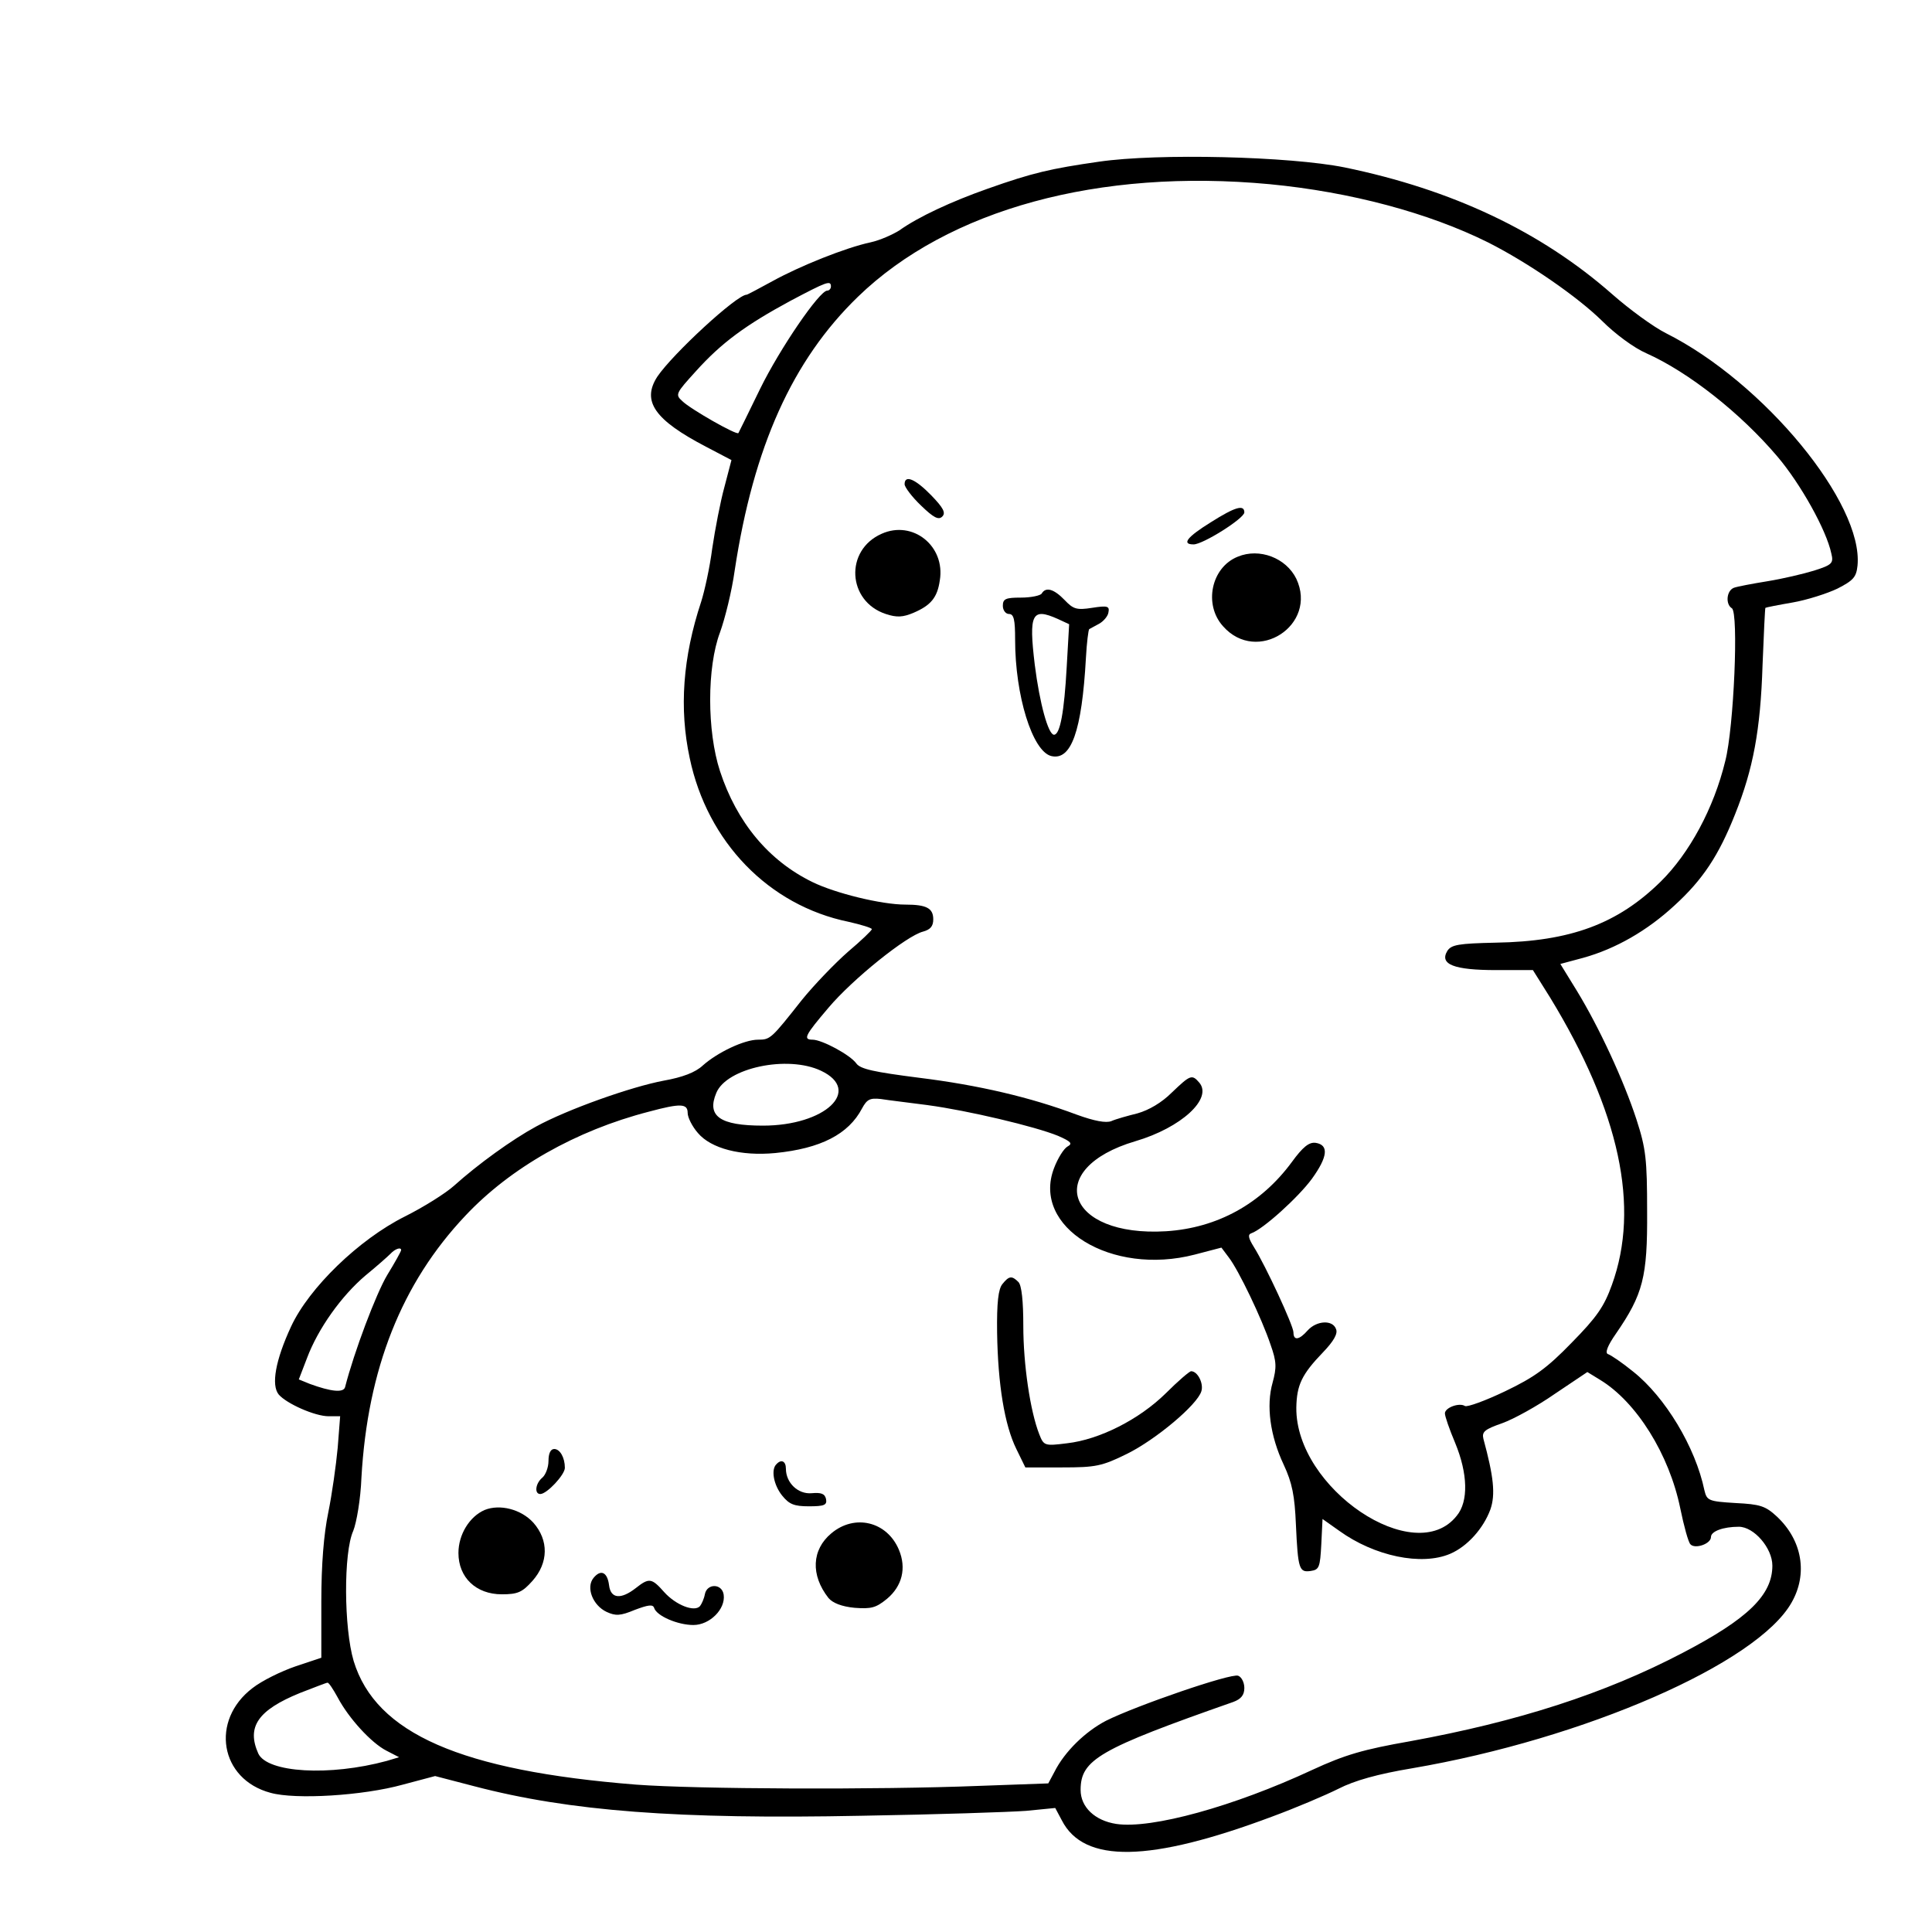 <?xml version="1.0" standalone="no"?>
<!DOCTYPE svg PUBLIC "-//W3C//DTD SVG 20010904//EN"
 "http://www.w3.org/TR/2001/REC-SVG-20010904/DTD/svg10.dtd">
<svg version="1.0" xmlns="http://www.w3.org/2000/svg"
 width="472pt" height="472pt" viewBox="0 0 472 472"
 preserveAspectRatio="xMidYMid meet">
<g transform="translate(0,472) scale(0.1,-0.1)"
fill="#000000" stroke="none">
<path d="M2685 4325 c-118 -17 -162 -27 -272 -66 -88 -31 -170 -69 -216 -102
-16 -10 -47 -24 -70 -29 -61 -13 -173 -58 -240 -95 -33 -18 -61 -33 -63 -33
-24 0 -180 -144 -218 -200 -39 -60 -7 -106 120 -172 l61 -32 -17 -65 c-10 -36
-23 -104 -30 -151 -6 -47 -19 -105 -27 -130 -45 -136 -54 -261 -28 -382 43
-205 193 -360 388 -400 31 -7 57 -15 57 -18 0 -3 -26 -28 -58 -55 -32 -28 -83
-81 -113 -118 -75 -95 -77 -97 -107 -97 -34 0 -99 -31 -135 -63 -18 -17 -50
-29 -95 -37 -80 -15 -235 -70 -312 -112 -59 -32 -142 -92 -201 -145 -20 -18
-74 -52 -120 -75 -112 -56 -234 -174 -278 -269 -38 -82 -49 -143 -30 -166 19
-22 88 -53 122 -53 l28 0 -6 -77 c-4 -43 -14 -114 -23 -158 -11 -53 -17 -127
-17 -218 l0 -137 -63 -21 c-35 -12 -82 -35 -105 -53 -104 -79 -80 -223 44
-256 61 -17 226 -7 323 20 l79 21 96 -25 c233 -61 497 -81 946 -72 182 3 362
9 402 12 l71 7 16 -30 c54 -106 215 -103 514 9 57 21 130 52 162 68 39 20 96
36 180 50 421 72 843 256 927 405 40 70 26 152 -36 210 -28 26 -41 30 -101 33
-66 4 -70 6 -76 31 -22 106 -96 228 -174 290 -27 22 -55 41 -62 43 -7 3 -1 20
20 50 66 96 77 138 76 298 0 128 -3 154 -26 225 -31 95 -91 225 -146 315 l-40
65 56 15 c79 22 156 66 223 128 69 63 108 122 148 223 44 110 62 205 67 364 3
76 6 140 7 140 1 1 31 7 66 13 35 6 85 22 110 34 39 20 46 28 49 56 15 152
-229 448 -468 568 -30 15 -89 58 -131 95 -175 154 -392 256 -654 310 -134 27
-456 35 -600 14z m417 -55 c198 -19 388 -70 533 -142 99 -50 219 -133 279
-192 32 -32 78 -66 108 -79 103 -46 230 -146 320 -252 57 -67 120 -180 132
-237 6 -24 2 -28 -42 -42 -26 -8 -77 -20 -114 -26 -37 -6 -74 -13 -82 -16 -18
-7 -21 -40 -5 -50 17 -10 5 -292 -16 -373 -28 -116 -88 -226 -158 -295 -105
-103 -220 -146 -403 -149 -91 -2 -108 -5 -118 -20 -20 -33 16 -47 119 -47 l90
0 42 -67 c170 -279 220 -512 151 -702 -19 -53 -37 -79 -98 -141 -61 -63 -92
-85 -163 -119 -48 -23 -92 -39 -98 -36 -14 9 -49 -4 -49 -18 0 -7 11 -39 25
-72 31 -75 33 -143 4 -178 -102 -130 -394 67 -392 264 1 55 13 81 65 135 26
27 37 46 32 57 -8 23 -47 21 -69 -3 -21 -24 -35 -26 -35 -5 0 16 -68 163 -97
209 -13 21 -15 30 -6 33 29 10 115 88 148 133 39 54 42 83 9 88 -16 2 -31 -10
-58 -47 -75 -102 -182 -161 -307 -169 -245 -15 -302 153 -75 220 112 33 189
104 156 143 -18 21 -22 19 -67 -24 -25 -25 -56 -43 -84 -51 -24 -6 -53 -14
-64 -19 -13 -5 -41 0 -85 16 -112 42 -239 72 -385 90 -109 14 -143 21 -153 35
-15 21 -84 58 -107 58 -24 0 -18 11 39 78 59 70 191 176 231 186 18 5 25 13
25 30 0 27 -16 36 -68 36 -59 0 -172 28 -227 55 -107 52 -185 146 -226 271
-32 98 -32 254 0 339 12 33 29 101 36 152 46 302 141 513 301 668 221 214 589
314 1006 275z m-1072 -250 c0 -5 -4 -10 -9 -10 -19 0 -116 -142 -164 -240 -28
-58 -52 -106 -53 -108 -4 -6 -118 59 -137 78 -18 16 -16 19 33 73 63 70 122
113 231 172 89 47 99 51 99 35z m-24 -1916 c101 -48 10 -134 -142 -134 -105 0
-138 23 -114 80 25 61 174 93 256 54z m261 -84 c97 -13 262 -52 318 -75 32
-14 36 -19 23 -26 -9 -5 -24 -29 -33 -53 -55 -144 140 -264 344 -211 l65 17
18 -24 c24 -31 81 -150 102 -213 15 -42 15 -56 5 -93 -16 -56 -6 -130 27 -200
21 -45 27 -76 30 -147 5 -109 8 -117 36 -113 21 3 23 9 26 65 l3 62 41 -29
c86 -62 201 -86 271 -56 42 18 81 62 98 108 13 37 8 81 -17 173 -4 17 3 23 46
38 28 10 86 42 129 72 l79 53 31 -19 c89 -54 169 -182 196 -314 9 -44 20 -84
25 -88 11 -12 50 1 50 18 0 14 30 25 68 25 37 0 82 -52 82 -95 0 -72 -60 -130
-219 -213 -191 -100 -403 -168 -666 -216 -114 -20 -159 -33 -239 -70 -191 -89
-393 -145 -479 -132 -52 8 -87 41 -87 83 0 74 45 100 373 215 19 7 27 17 27
34 0 14 -7 27 -15 30 -17 7 -249 -73 -323 -110 -50 -26 -101 -75 -126 -125
l-15 -28 -167 -6 c-251 -10 -694 -8 -840 3 -428 34 -636 125 -690 302 -24 81
-25 265 -1 318 8 20 18 77 20 130 15 265 98 475 254 640 110 117 270 208 448
254 78 21 95 20 95 -3 0 -11 11 -33 25 -49 32 -38 105 -57 189 -49 111 11 179
46 212 109 12 22 19 26 46 23 18 -3 70 -9 115 -15z m-1287 -354 c0 -3 -15 -30
-34 -61 -27 -45 -81 -188 -103 -274 -4 -14 -34 -11 -86 8 l-27 11 20 52 c27
72 84 152 143 202 27 22 54 46 61 53 11 12 26 17 26 9z m-155 -1093 c27 -51
82 -111 119 -130 l31 -16 -30 -9 c-140 -38 -292 -29 -314 18 -29 65 -1 106
102 148 34 13 64 25 67 25 3 1 14 -16 25 -36z"/>
<path d="M2210 3537 c0 -7 18 -31 40 -52 31 -30 43 -36 52 -27 9 9 3 21 -27
52 -39 40 -65 51 -65 27z"/>
<path d="M2958 3444 c-58 -36 -72 -54 -42 -54 23 0 123 63 124 78 0 20 -22 14
-82 -24z"/>
<path d="M2154 3416 c-91 -40 -84 -165 10 -196 27 -9 42 -8 68 3 42 18 58 37
64 79 14 84 -66 148 -142 114z"/>
<path d="M3024 3360 c-65 -26 -84 -117 -36 -170 83 -94 232 3 179 116 -25 51
-90 76 -143 54z"/>
<path d="M2545 3270 c-3 -5 -26 -10 -51 -10 -37 0 -44 -3 -44 -20 0 -11 7 -20
15 -20 12 0 15 -14 15 -63 0 -136 42 -272 88 -284 49 -12 75 60 85 240 2 37 6
68 8 70 2 1 13 7 24 13 11 6 22 19 23 28 3 15 -2 17 -40 11 -38 -6 -46 -3 -67
19 -26 27 -46 33 -56 16z m39 -62 l28 -13 -6 -105 c-6 -108 -16 -165 -31 -165
-14 0 -35 76 -47 171 -15 125 -7 140 56 112z"/>
<path d="M2449 1583 c-10 -12 -14 -45 -13 -119 2 -126 18 -225 47 -284 l22
-45 90 0 c82 0 97 3 158 33 71 35 172 120 182 153 6 19 -9 49 -25 49 -4 0 -32
-24 -62 -54 -65 -64 -162 -113 -241 -122 -55 -7 -57 -6 -68 22 -22 56 -39 170
-39 265 0 60 -4 99 -12 107 -16 16 -23 15 -39 -5z"/>
<path d="M1340 1151 c0 -16 -7 -34 -15 -41 -17 -14 -20 -40 -5 -40 16 0 60 47
60 64 0 25 -12 46 -26 46 -9 0 -14 -11 -14 -29z"/>
<path d="M1897 1143 c-14 -13 -7 -51 14 -77 17 -21 29 -26 65 -26 38 0 45 3
42 18 -3 13 -12 16 -35 14 -33 -3 -63 25 -63 60 0 18 -11 24 -23 11z"/>
<path d="M1184 1031 c-37 -16 -64 -60 -64 -105 0 -60 43 -101 106 -101 39 0
50 5 75 33 39 44 40 99 2 142 -30 33 -82 46 -119 31z"/>
<path d="M2031 974 c-48 -40 -51 -102 -7 -158 10 -12 32 -21 64 -24 41 -3 52
0 79 22 37 31 48 75 29 120 -29 69 -108 88 -165 40z"/>
<path d="M1450 865 c-19 -23 -2 -67 32 -83 22 -10 33 -10 69 5 32 12 44 14 47
5 6 -20 58 -42 96 -42 40 0 79 39 74 74 -4 28 -41 28 -46 1 -2 -11 -8 -24 -12
-29 -14 -15 -59 3 -87 34 -31 35 -37 36 -70 10 -36 -28 -61 -26 -65 7 -4 32
-20 40 -38 18z"/>
</g>
</svg>
